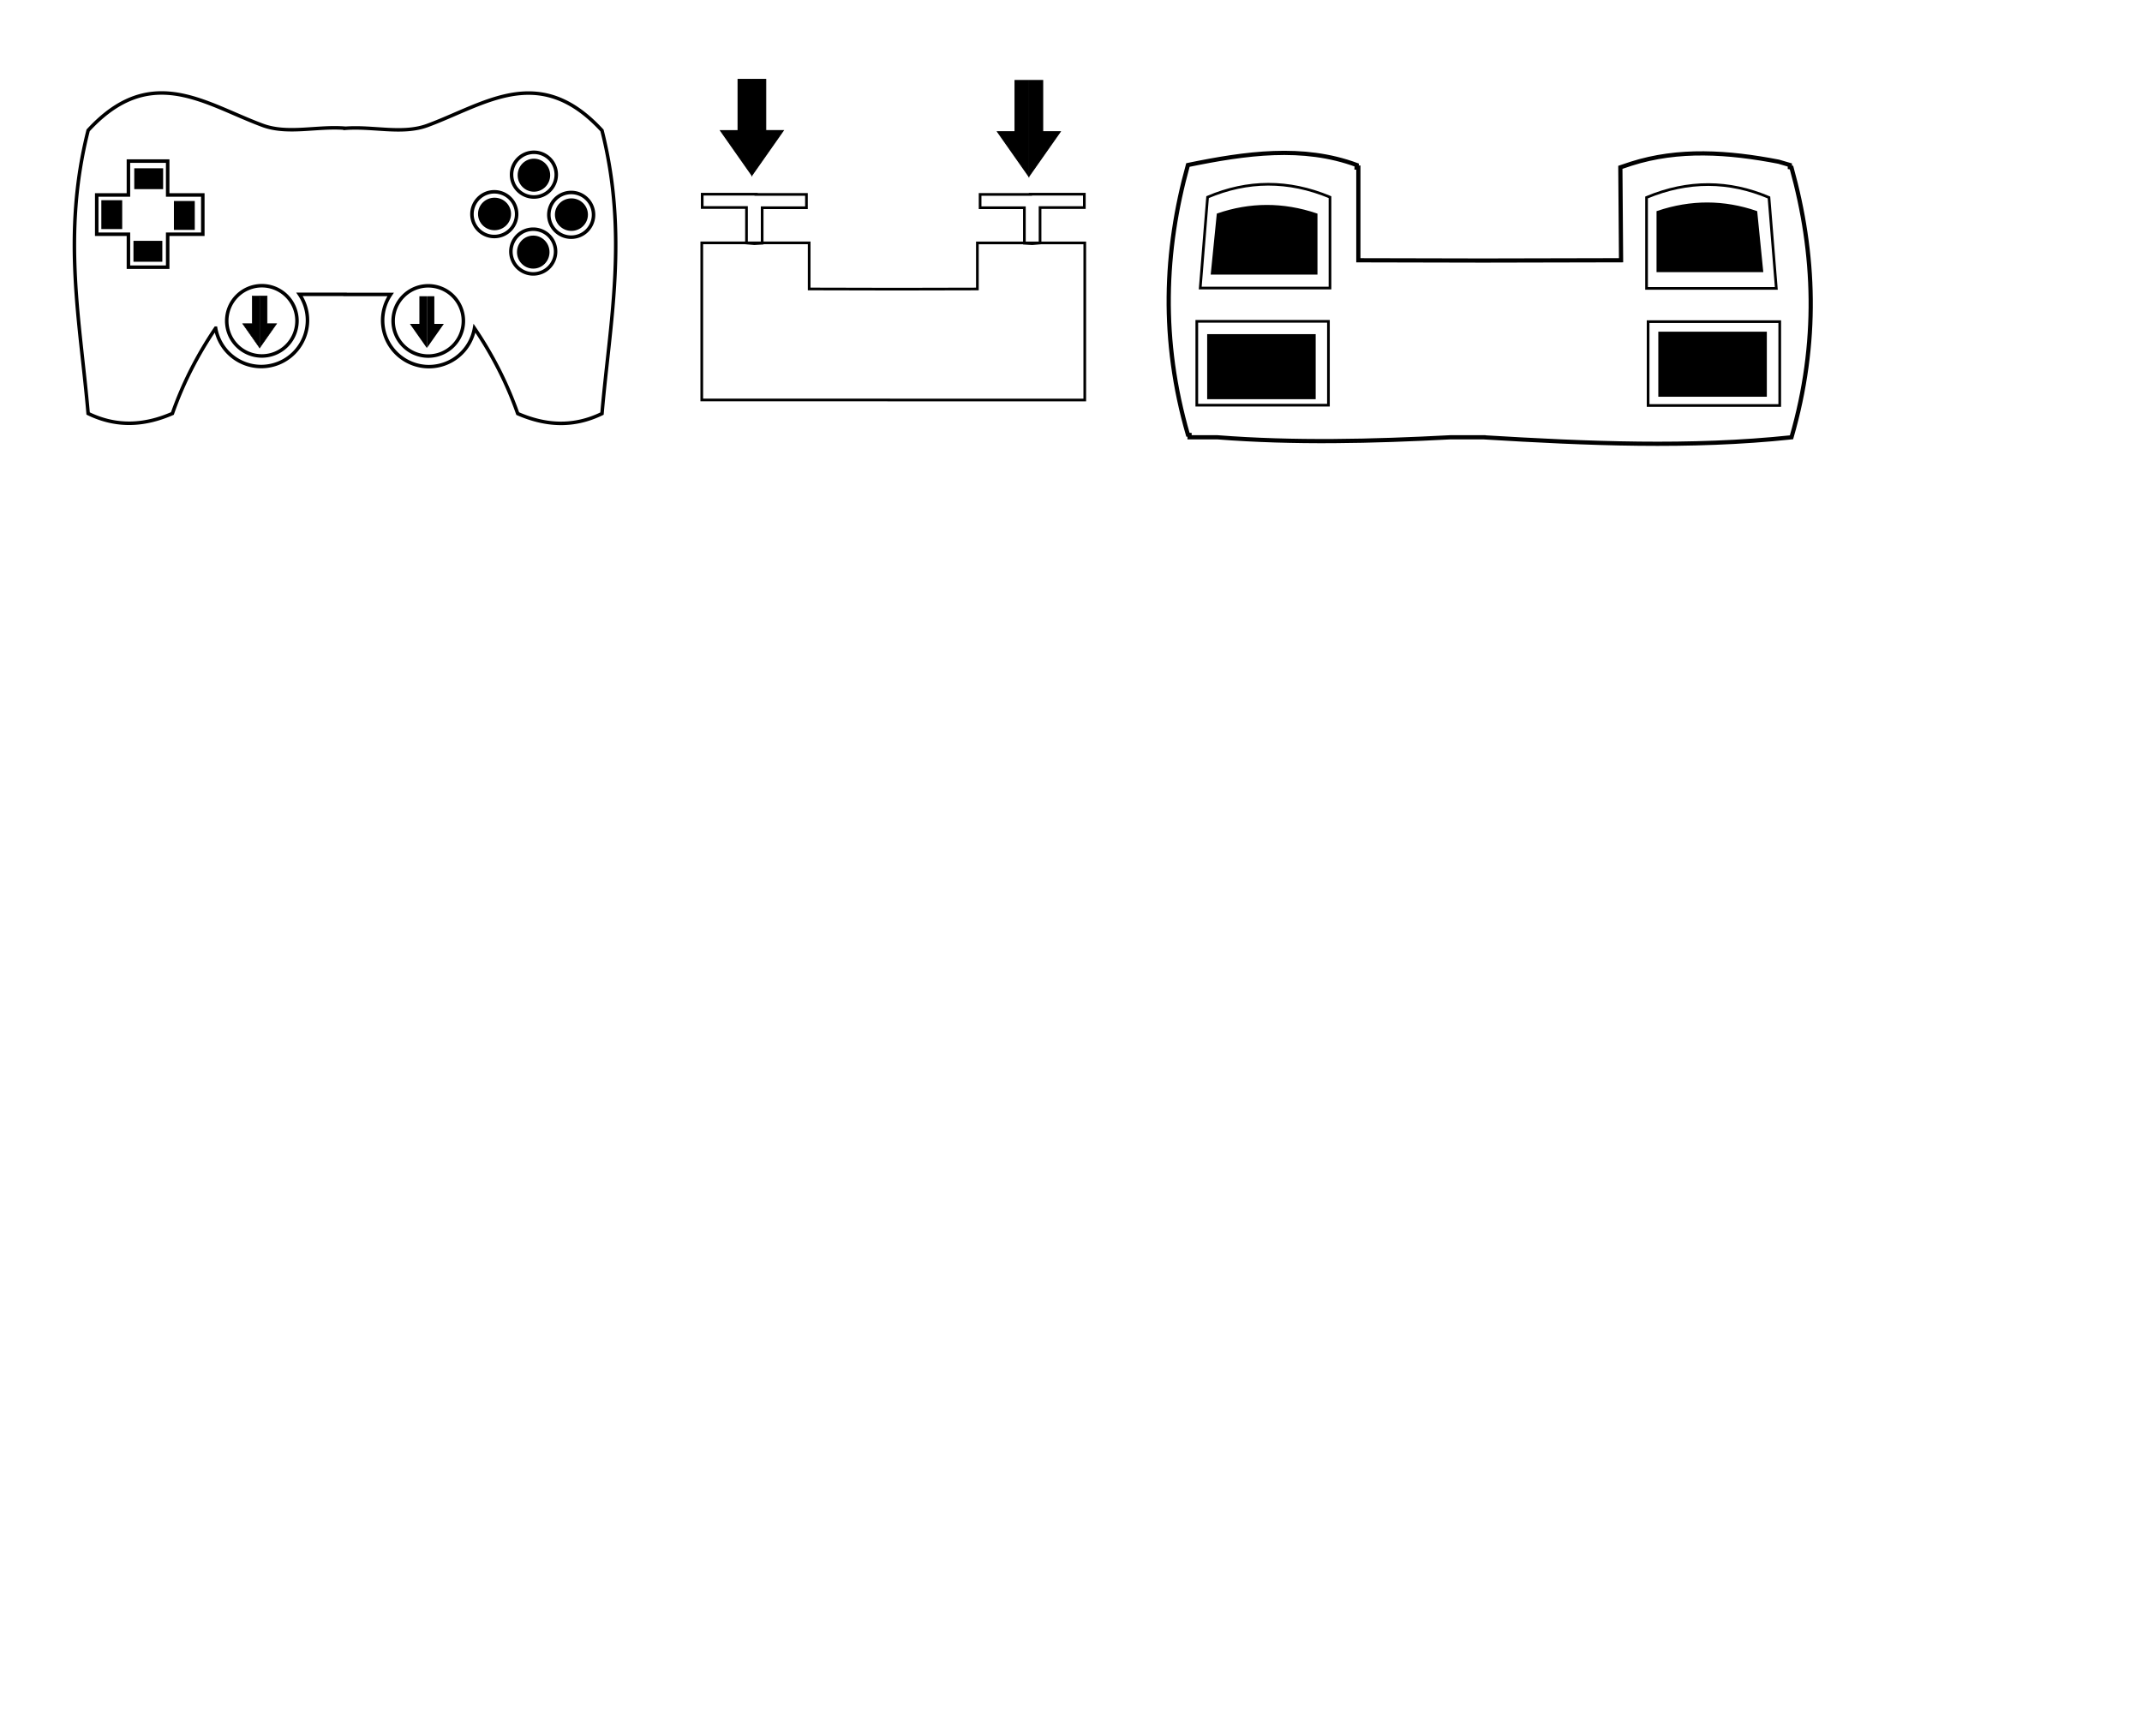 <?xml version="1.0" encoding="UTF-8" standalone="no"?>
<!-- Created with Inkscape (http://www.inkscape.org/) -->

<svg
   width="799.849mm"
   height="648.052mm"
   viewBox="0 0 799.849 648.052"
   version="1.1"
   id="svg1"
   inkscape:version="1.3.2 (091e20ef0f, 2023-11-25)"
   sodipodi:docname="inomeado.svg"
   xmlns:inkscape="http://www.inkscape.org/namespaces/inkscape"
   xmlns:sodipodi="http://sodipodi.sourceforge.net/DTD/sodipodi-0.dtd"
   xmlns="http://www.w3.org/2000/svg"
   xmlns:svg="http://www.w3.org/2000/svg">
  <sodipodi:namedview
     id="namedview1"
     pagecolor="#ffffff"
     bordercolor="#000000"
     borderopacity="0.25"
     inkscape:showpageshadow="2"
     inkscape:pageopacity="0.0"
     inkscape:pagecheckerboard="0"
     inkscape:deskcolor="#d1d1d1"
     inkscape:document-units="mm"
     inkscape:zoom="0.702883"
     inkscape:cx="810.94578"
     inkscape:cy="566.95069"
     inkscape:window-width="1920"
     inkscape:window-height="995"
     inkscape:window-x="0"
     inkscape:window-y="0"
     inkscape:window-maximized="1"
     inkscape:current-layer="layer1" />
  <defs
     id="defs1" />
  <g
     inkscape:label="Camada 1"
     inkscape:groupmode="layer"
     id="layer1"
     transform="translate(30.818,-59.407)">
    <path
       id="path4"
       style="fill:#000000;fill-opacity:1;stroke:#000000;stroke-width:0.374;stroke-dasharray:none;stroke-opacity:1"
       d="M 249.894,124.795 238.231,108.18 h 6.551 V 89.055 h 5.112 z m 0.113,-0.013 V 89.042 h 5.112 v 19.125 h 6.551 z" />
    <path
       id="path4-2"
       style="fill:#000000;fill-opacity:1;stroke:none;stroke-width:0.202;stroke-dasharray:none;stroke-opacity:1"
       d="m 128.548,189.328 -6.3,-8.975 h 3.539 v -10.33 h 2.761 z m 0.061,-0.007 v -19.305 h 2.761 v 10.33 h 3.539 z" />
    <path
       id="path4-2-1"
       style="fill:#000000;fill-opacity:1;stroke:#000000;stroke-width:0.202;stroke-dasharray:none;stroke-opacity:1"
       d="m 66.114,189.253 -6.3,-8.975 h 3.539 v -10.33 h 2.761 z m 0.061,-0.007 v -19.305 h 2.761 v 10.33 h 3.539 z" />
    <path
       id="path4-9"
       style="fill:#000000;fill-opacity:1;stroke:#000000;stroke-width:0.374;stroke-dasharray:none;stroke-opacity:1"
       d="m 353.32,125.205 -11.664,-16.615 h 6.551 V 89.465 h 5.112 z m 0.113,-0.013 V 89.452 h 5.112 v 19.125 h 6.551 z" />
    <path
       id="path6-7"
       style="fill:none;fill-opacity:1;stroke:#000000;stroke-width:1.572;stroke-dasharray:none;stroke-opacity:1"
       d="m 580.964,225.072 c 19.2,0.208 38.291,-0.378 57.186,-2.381 10.208,-35.301 8.907,-68.648 0,-100.704 -0.206,-0.042 -0.411,-0.078 -0.617,-0.12 v -0.856 l -4.18,-1.229 c -18.824,-3.634 -37.421,-4.896 -55.103,0.764 l -4.007,1.342 0.264,34.687 -51.585,0.113 -46.511,-0.102 v -34.608 h -0.651 c 0.016,-0.306 0.017,-0.657 0.034,-0.959 -20.092,-7.452 -41.473,-4.425 -63.025,0 -8.907,32.055 -10.208,65.403 0,100.704 0.205,0.022 0.412,0.033 0.617,0.054 v 0.904 h 10.309 c 28.741,2.245 57.886,1.544 87.147,0 h 12.281 v 0.009 c 19.332,1.171 38.641,2.173 57.84,2.381 z"
       sodipodi:nodetypes="cccccccccccccccccccccccc" />
    <path
       id="path7-2"
       style="fill:none;fill-opacity:1;stroke:#000000;stroke-width:1;stroke-dasharray:none;stroke-opacity:1"
       d="m 251.535,131.912 -0.015,0.08 h 18.8 v 4.981 h -16.537 v 13.247 l -2.892,0.172 -2.957,-0.251 v -13.247 h -16.537 v -4.981 z m 102.413,0.006 0.015,0.08 h -18.8 v 4.981 h 16.537 v 13.247 l 2.892,0.172 2.957,-0.251 v -13.247 h 16.537 v -4.981 z m -122.715,18.178 v 58.654 h 69.826 v 0.006 h 73.191 v -58.654 h -40.103 v 17.206 l -29.987,0.066 -32.824,-0.072 V 150.096 Z" />
    <rect
       style="fill:none;fill-opacity:1;stroke:#000000;stroke-width:1;stroke-dasharray:none;stroke-opacity:1"
       id="rect7"
       width="49.154"
       height="31.307"
       x="-633.759"
       y="-210.812"
       transform="scale(-1)" />
    <rect
       style="fill:#000000;fill-opacity:1;stroke:#000000;stroke-width:0.779;stroke-dasharray:none;stroke-opacity:1"
       id="rect7-5"
       width="39.743"
       height="23.51"
       x="-628.549"
       y="-207.155"
       transform="scale(-1)" />
    <path
       style="fill:none;fill-opacity:1;stroke:#000000;stroke-width:1;stroke-dasharray:none;stroke-opacity:1"
       d="m 632.479,167.083 h -48.454 v -33.948 c 15.564,-6.5 30.791,-6.336 45.708,0 z"
       id="path8"
       sodipodi:nodetypes="ccccc" />
    <path
       style="fill:#000000;fill-opacity:1;stroke:#000000;stroke-width:0.726;stroke-dasharray:none;stroke-opacity:1"
       d="m 627.218,160.659 h -39.102 v -22.144 c 12.56,-4.24 24.849,-4.133 36.886,0 z"
       id="path8-6"
       sodipodi:nodetypes="ccccc" />
    <rect
       style="fill:#000000;fill-opacity:1;stroke:#000000;stroke-width:0.779;stroke-dasharray:none;stroke-opacity:1"
       id="rect7-5-5"
       width="39.743"
       height="23.51"
       x="420.343"
       y="-208.07"
       transform="scale(1,-1)" />
    <path
       style="fill:#000000;fill-opacity:1;stroke:#000000;stroke-width:0.726;stroke-dasharray:none;stroke-opacity:1"
       d="m 421.674,161.574 h 39.102 v -22.144 c -12.56,-4.24 -24.849,-4.133 -36.886,0 z"
       id="path8-6-6"
       sodipodi:nodetypes="ccccc" />
    <rect
       style="fill:none;fill-opacity:1;stroke:#000000;stroke-width:1;stroke-dasharray:none;stroke-opacity:1"
       id="rect7-6"
       width="49.154"
       height="31.307"
       x="416.082"
       y="-210.696"
       transform="scale(1,-1)" />
    <path
       style="fill:none;fill-opacity:1;stroke:#000000;stroke-width:1;stroke-dasharray:none;stroke-opacity:1"
       d="m 417.362,166.966 h 48.454 v -33.948 c -15.564,-6.5 -30.791,-6.336 -45.708,0 z"
       id="path8-1"
       sodipodi:nodetypes="ccccc" />
    <rect
       style="fill:#000000;fill-opacity:1;stroke:#000000;stroke-width:1;stroke-dasharray:none;stroke-opacity:1"
       id="rect9"
       width="6.794"
       height="9.779"
       x="34.621"
       y="134.959" />
    <rect
       style="fill:#000000;fill-opacity:1;stroke:#000000;stroke-width:1;stroke-dasharray:none;stroke-opacity:1"
       id="rect9-3"
       width="6.794"
       height="9.779"
       x="7.519"
       y="134.659" />
    <rect
       style="fill:#000000;fill-opacity:1;stroke:#000000;stroke-width:1;stroke-dasharray:none;stroke-opacity:1"
       id="rect9-8"
       width="6.794"
       height="9.779"
       x="149.839"
       y="-29.297"
       transform="rotate(90)" />
    <rect
       style="fill:#000000;fill-opacity:1;stroke:#000000;stroke-width:1;stroke-dasharray:none;stroke-opacity:1"
       id="rect9-3-5"
       width="6.794"
       height="9.779"
       x="122.737"
       y="-29.597"
       transform="rotate(90)" />
    <ellipse
       style="fill:#000000;fill-opacity:1;stroke:#000000;stroke-width:0.89;stroke-dasharray:none;stroke-opacity:1"
       id="path9-3"
       cx="168.304"
       cy="153.537"
       rx="5.626"
       ry="5.72" />
    <ellipse
       style="fill:#000000;fill-opacity:1;stroke:#000000;stroke-width:0.89;stroke-dasharray:none;stroke-opacity:1"
       id="path9-3-4"
       cx="168.553"
       cy="124.823"
       rx="5.626"
       ry="5.72" />
    <ellipse
       style="fill:#000000;fill-opacity:1;stroke:#000000;stroke-width:0.89;stroke-dasharray:none;stroke-opacity:1"
       id="path9-3-7"
       cx="-139.544"
       cy="182.56"
       rx="5.626"
       ry="5.72"
       transform="rotate(-90)" />
    <ellipse
       style="fill:#000000;fill-opacity:1;stroke:#000000;stroke-width:0.89;stroke-dasharray:none;stroke-opacity:1"
       id="path9-3-4-9"
       cx="-139.295"
       cy="153.846"
       rx="5.626"
       ry="5.72"
       transform="rotate(-90)" />
    <path
       id="path9-4-5-1"
       style="fill:none;stroke:#000000;stroke-width:1.309"
       d="m 153.76,131.025 a 8.345,8.345 0 0 1 8.345,8.345 8.345,8.345 0 0 1 -8.345,8.345 8.345,8.345 0 0 1 -8.345,-8.345 8.345,8.345 0 0 1 8.345,-8.345 z m 28.714,0.249 a 8.345,8.345 0 0 1 8.345,8.345 8.345,8.345 0 0 1 -8.345,8.345 8.345,8.345 0 0 1 -8.345,-8.345 8.345,8.345 0 0 1 8.345,-8.345 z m -5.581,-6.657 a 8.345,8.345 0 0 1 -8.345,8.345 8.345,8.345 0 0 1 -8.345,-8.345 8.345,8.345 0 0 1 8.345,-8.345 8.345,8.345 0 0 1 8.345,8.345 z m -0.249,28.714 a 8.345,8.345 0 0 1 -8.345,8.345 8.345,8.345 0 0 1 -8.345,-8.345 8.345,8.345 0 0 1 8.345,-8.345 8.345,8.345 0 0 1 8.345,8.345 z M 17.14,119.559 v 12.646 H 5.302 v 14.658 H 17.14 v 12.31 h 14.657 v -12.31 h 13.119 v -14.658 h -13.119 v -12.646 z m 36.709,59.643 a 13.116,13.116 0 0 0 13.116,13.116 13.116,13.116 0 0 0 13.116,-13.116 13.116,13.116 0 0 0 -13.116,-13.116 13.116,13.116 0 0 0 -13.116,13.116 z m 88.366,0.038 a 13.116,13.116 0 0 1 -13.116,13.116 13.116,13.116 0 0 1 -13.116,-13.116 13.116,13.116 0 0 1 13.116,-13.116 13.116,13.116 0 0 1 13.116,13.116 z M 29.293,94.119 c -8.743,0.062 -17.706,3.634 -27.202,13.97 -9.91,39.195 -2.914,71.639 0,105.713 10.745,5.237 21.197,4.474 31.467,0 3.93,-11.164 9.314,-21.783 16.146,-31.859 a 17.291,17.291 0 0 0 17.005,14.325 17.291,17.291 0 0 0 17.291,-17.29 17.291,17.291 0 0 0 -2.982,-9.666 h 17.006 v 0.039 h 17.023 a 17.291,17.291 0 0 0 -2.982,9.665 17.291,17.291 0 0 0 17.291,17.291 17.291,17.291 0 0 0 17.005,-14.325 c 6.832,10.076 12.216,20.695 16.146,31.859 10.27,4.474 20.722,5.237 31.467,0 2.914,-34.074 9.909,-66.519 0,-105.713 -9.497,-10.335 -18.459,-13.907 -27.202,-13.969 -12.778,-0.091 -25.088,7.317 -37.91,12.067 -9.457,3.504 -20.331,0.247 -30.82,1.089 v -0.037 c -10.494,-0.848 -21.375,2.415 -30.837,-1.091 -12.823,-4.751 -25.132,-12.158 -37.91,-12.067 z" />
  </g>
</svg>
